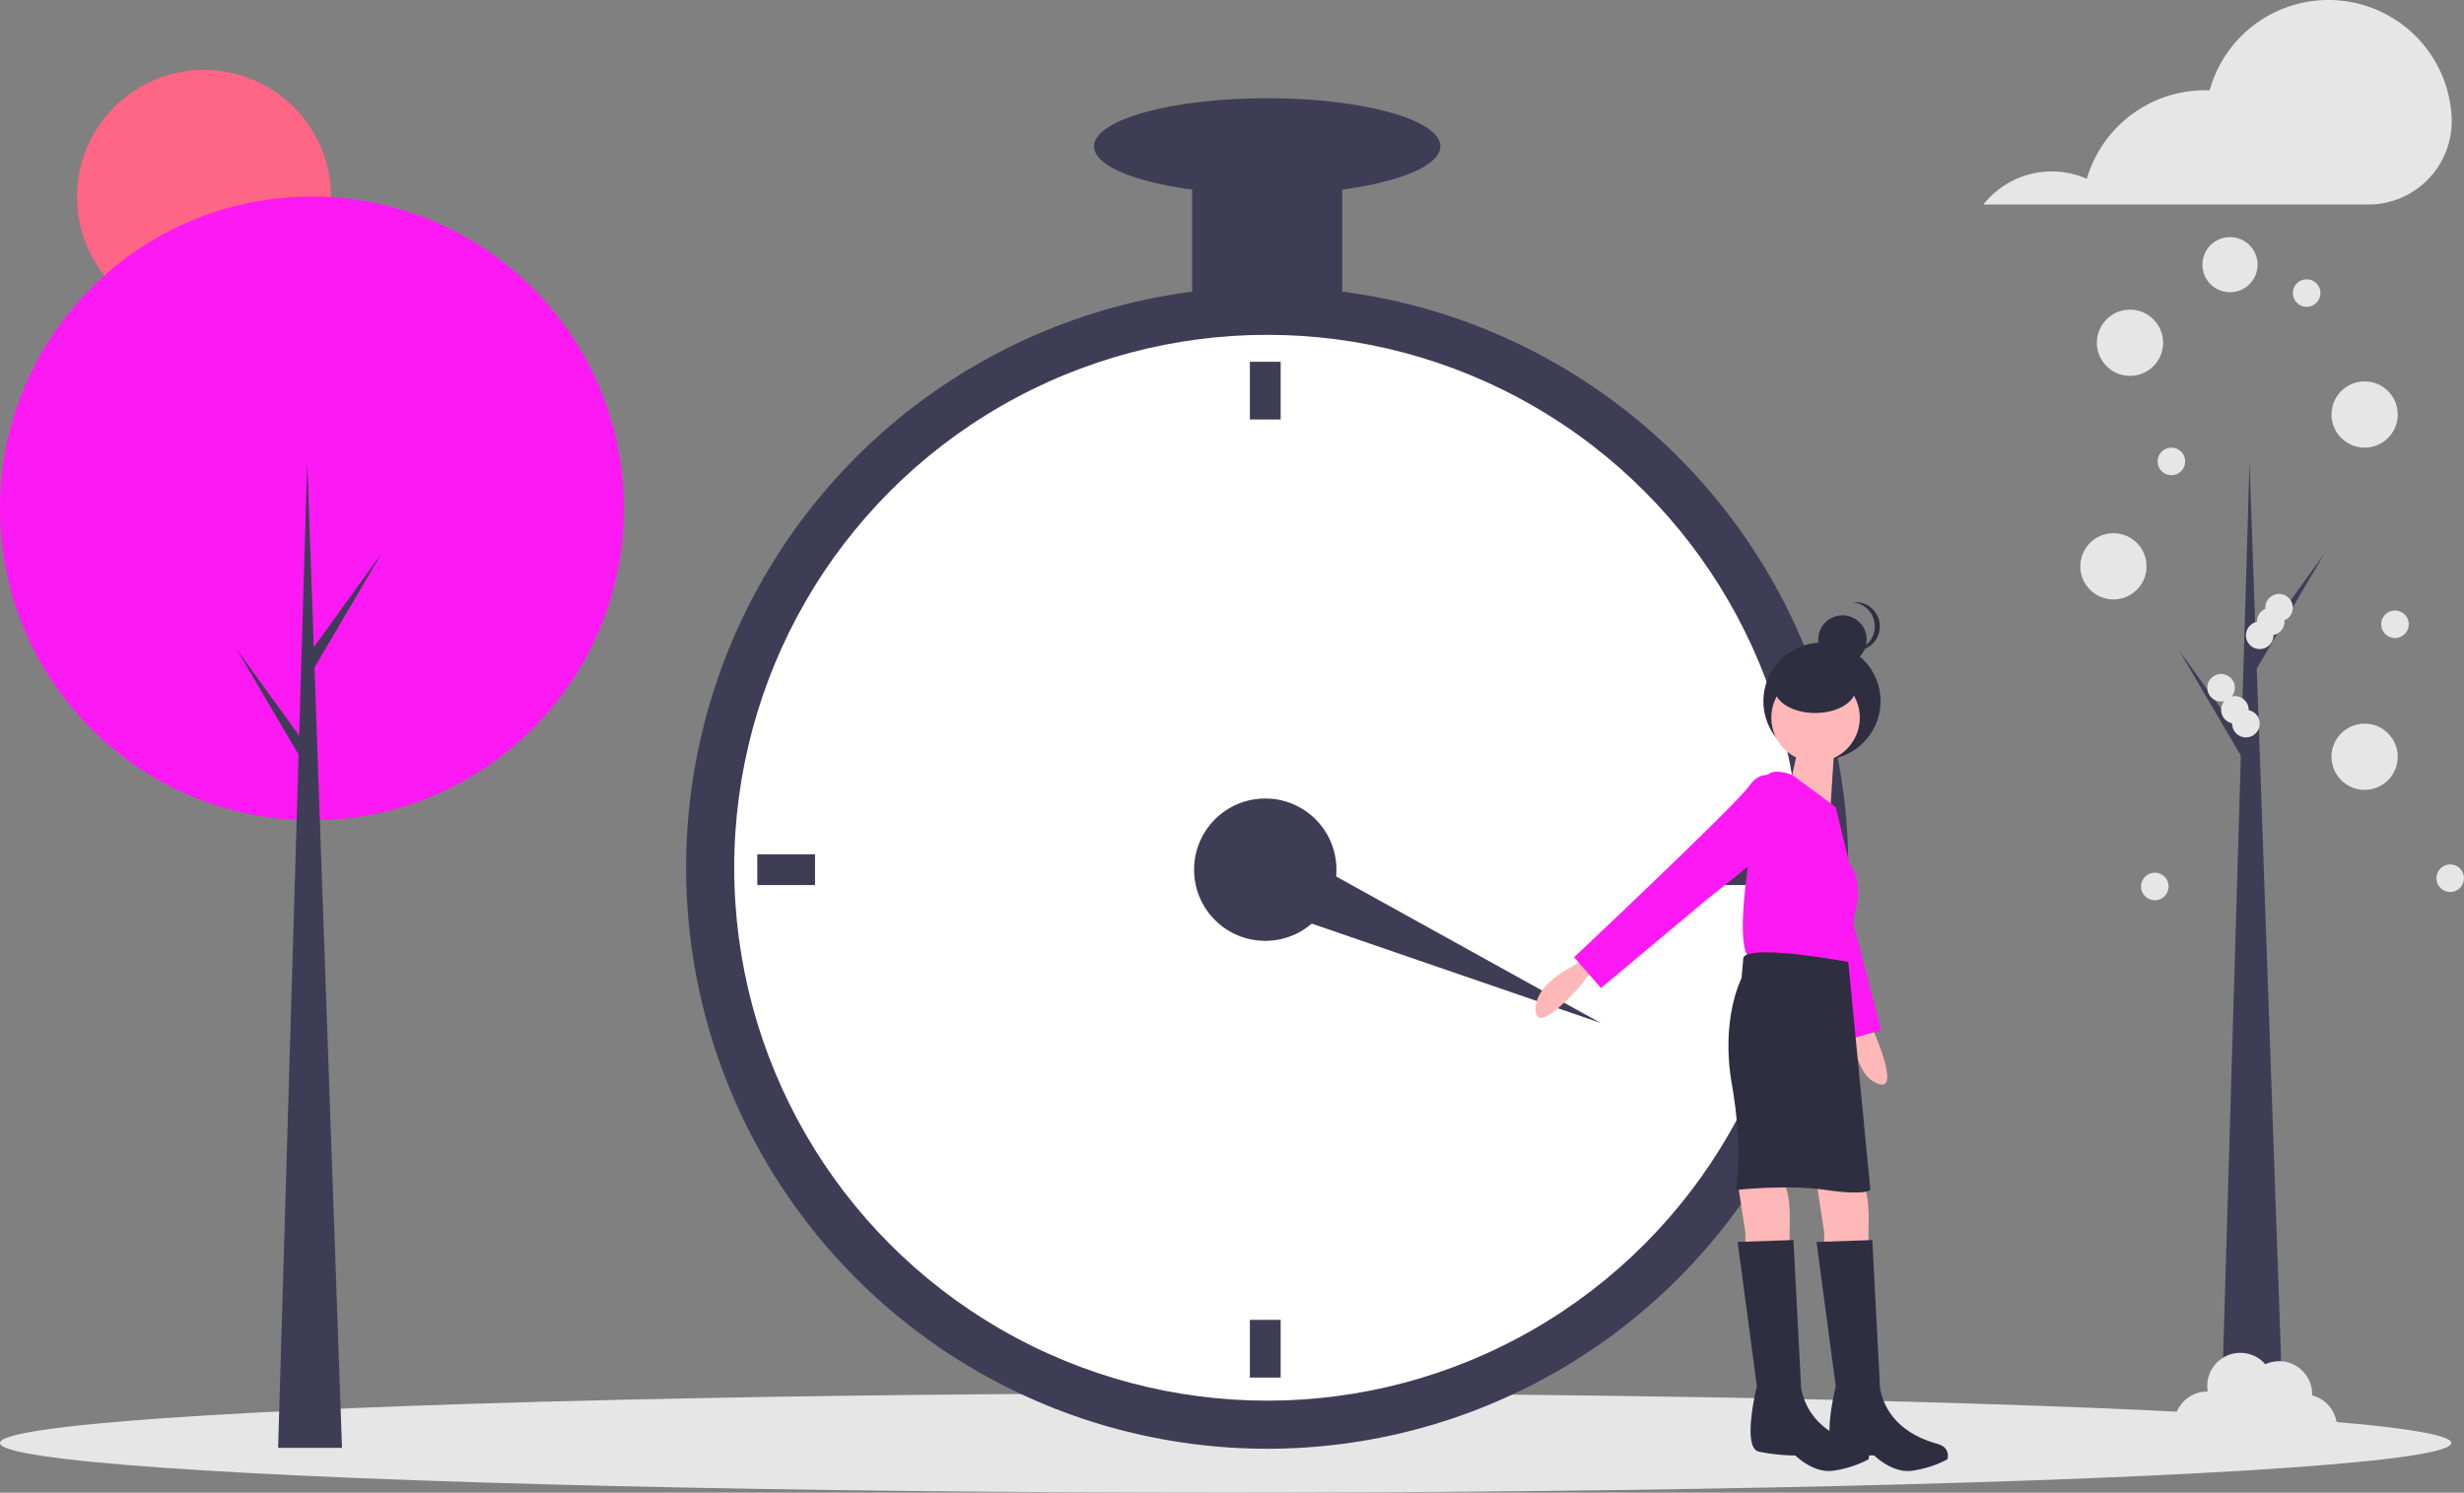 <svg xmlns="http://www.w3.org/2000/svg" id="a115e649-e6de-4a08-abb2-c2a69b6ac895" data-name="Layer 1" viewBox="0 0 892.614 540.802" class="injected-svg ClassicGrid__ImageFile-sc-td9pmq-4 fNAcXv grid_media" xmlns:xlink="http://www.w3.org/1999/xlink"><rect x="0" y="0" width="892.614" height="540.802" fill="#808080" stroke="none"/><title>season_change</title><circle cx="73.896" cy="71.33" r="46" fill="#ff6584"></circle><ellipse cx="444.003" cy="522.802" rx="444.003" ry="18" fill="#e6e6e6"></ellipse><circle cx="113" cy="184.219" r="113" fill="#fd19f4"></circle><polygon points="123.892 524.581 100.747 524.581 111.298 167.201 123.892 524.581" fill="#3f3d56"></polygon><polygon points="113.34 234.933 138.187 200.557 113 243.442 110.277 238.677 113.34 234.933" fill="#3f3d56"></polygon><polygon points="110.617 269.65 85.771 235.274 110.958 278.159 113.681 273.394 110.617 269.65" fill="#3f3d56"></polygon><polygon points="827.505 524.957 804.361 524.957 814.912 167.577 827.505 524.957" fill="#3f3d56"></polygon><polygon points="816.954 235.309 841.801 200.933 816.614 243.818 813.891 239.053 816.954 235.309" fill="#3f3d56"></polygon><polygon points="814.231 270.026 789.385 235.65 814.572 278.535 817.295 273.77 814.231 270.026" fill="#3f3d56"></polygon><circle cx="459.056" cy="314.393" r="210.504" fill="#3f3d56"></circle><circle cx="459.056" cy="314.393" r="193.078" fill="#fff"></circle><circle cx="458.359" cy="315.09" r="25.79" fill="#3f3d56"></circle><rect x="452.782" y="131.074" width="11.153" height="20.911" fill="#3f3d56"></rect><rect x="452.782" y="478.196" width="11.153" height="20.911" fill="#3f3d56"></rect><rect x="432.914" y="484.234" width="11.153" height="20.911" transform="translate(779.487 -123.4) rotate(90)" fill="#3f3d56"></rect><rect x="780.036" y="484.234" width="11.153" height="20.911" transform="translate(1126.609 -470.522) rotate(90)" fill="#3f3d56"></rect><polygon points="450.924 326.286 460.455 304.493 579.88 370.635 450.924 326.286" fill="#3f3d56"></polygon><rect x="431.871" y="53.006" width="54.368" height="62.733" fill="#3f3d56"></rect><ellipse cx="459.056" cy="53.006" rx="62.733" ry="17.426" fill="#3f3d56"></ellipse><path d="M730.198,531.283l-3.485,4.879s-16.032,18.82-16.729,9.758,11.85-15.335,11.85-15.335l6.97-4.182Z" transform="translate(-153.693 -179.599)" fill="#ffb8b8"></path><path d="M829.418,547.745l2.918,5.238s10.148,22.544,1.66,19.296-8.788-17.272-8.788-17.272l-.797-8.09Z" transform="translate(-153.693 -179.599)" fill="#ffb8b8"></path><circle cx="660.033" cy="254.042" r="21.224" fill="#2f2e41"></circle><path d="M811.751,607.957l2.788,18.123V631.656h16.032V624.686s.697-12.547-2.091-16.032S811.751,607.957,811.751,607.957Z" transform="translate(-153.693 -179.599)" fill="#ffb8b8"></path><path d="M783.173,607.957l2.788,18.123V631.656h16.032V624.686s.697-12.547-2.091-16.032S783.173,607.957,783.173,607.957Z" transform="translate(-153.693 -179.599)" fill="#ffb8b8"></path><path d="M793.961,462.384s-6.166,3.25-1.955,10.643,28.922,83.877,28.922,83.877l14.256-4.047-12.572-48.371-7.199-30.402Z" transform="translate(-153.693 -179.599)" fill="#fd19f4"></path><circle cx="657.71" cy="260.025" r="16.032" fill="#ffb8b8"></circle><path d="M818.722,442.063l-2.091,32.76L801.993,464.368s4.879-19.517,3.485-20.911Z" transform="translate(-153.693 -179.599)" fill="#ffb8b8"></path><path d="M818.722,472.036l-15.769-11.677s-7.233-2.961-9.324.525-12.547,55.066-6.97,64.824c0,0,29.972,6.273,36.246,2.788l2.788-18.123s3.485-11.153-2.091-18.123Z" transform="translate(-153.693 -179.599)" fill="#fd19f4"></path><path d="M797.811,461.58s-5.576-4.182-10.455,2.788-63.43,62.036-63.43,62.036l9.758,11.153,38.337-32.063,24.396-19.517Z" transform="translate(-153.693 -179.599)" fill="#fd19f4"></path><path d="M823.252,528.147s-34.503-6.622-37.988-1.743l-.697,7.667s-7.667,14.638-3.485,38.337,1.394,38.337,1.394,38.337,18.82-2.091,32.76,0,16.032,0,16.032,0Z" transform="translate(-153.693 -179.599)" fill="#2f2e41"></path><path d="M831.965,628.868l-20.214.697,6.97,52.277s-5.576,22.305.697,23.699a70.713,70.713,0,0,0,13.244,1.394s6.273,6.273,13.244,5.576a39.034,39.034,0,0,0,13.244-4.182s1.394-4.182-3.485-5.576-18.123-5.576-20.911-20.214Z" transform="translate(-153.693 -179.599)" fill="#2f2e41"></path><path d="M803.387,628.868l-20.214.697,6.97,52.277s-5.576,22.305.697,23.699a70.713,70.713,0,0,0,13.244,1.394s6.273,6.273,13.244,5.576a39.034,39.034,0,0,0,13.244-4.182s1.394-4.182-3.485-5.576S808.963,697.177,806.175,682.539Z" transform="translate(-153.693 -179.599)" fill="#2f2e41"></path><circle cx="667.458" cy="231.704" r="8.782" fill="#2f2e41"></circle><path d="M832.861,406.546a8.783,8.783,0,0,0-7.868-8.735,8.881,8.881,0,0,1,.915-.047,8.782,8.782,0,0,1,0,17.565,8.881,8.881,0,0,1-.915-.047A8.783,8.783,0,0,0,832.861,406.546Z" transform="translate(-153.693 -179.599)" fill="#2f2e41"></path><ellipse cx="657.565" cy="249.542" rx="14.637" ry="8.782" fill="#2f2e41"></ellipse><path d="M1041.813,221.75a44.677,44.677,0,0,0-87.657-9.419c-.541-.019-1.082-.041-1.628-.041a44.688,44.688,0,0,0-42.867,32.089,31.574,31.574,0,0,0-37.465,9.319h139.362a30.22,30.22,0,0,0,30.286-31.289Q1041.831,222.08,1041.813,221.75Z" transform="translate(-153.693 -179.599)" fill="#e6e6e6"></path><circle cx="771.614" cy="124.178" r="12" fill="#e6e6e6"></circle><circle cx="807.847" cy="95.886" r="9.992" fill="#e6e6e6"></circle><circle cx="856.614" cy="150.178" r="12" fill="#e6e6e6"></circle><circle cx="765.614" cy="205.178" r="12" fill="#e6e6e6"></circle><circle cx="856.614" cy="274.178" r="12" fill="#e6e6e6"></circle><path d="M991.287,685.165c.004-.13.02-.257.02-.388a11.982,11.982,0,0,0-16.987-10.905,11.968,11.968,0,0,0-20.832,9.914c-.061-.001-.12-.009-.181-.009a12,12,0,1,0,7.334,21.483,11.994,11.994,0,0,0,20.622,1.217,11.99,11.99,0,1,0,10.024-21.312Z" transform="translate(-153.693 -179.599)" fill="#e6e6e6"></path><circle cx="867.614" cy="226.178" r="5" fill="#e6e6e6"></circle><circle cx="835.614" cy="106.178" r="5" fill="#e6e6e6"></circle><circle cx="818.614" cy="230.178" r="5" fill="#e6e6e6"></circle><circle cx="822.614" cy="225.178" r="5" fill="#e6e6e6"></circle><circle cx="825.614" cy="220.178" r="5" fill="#e6e6e6"></circle><circle cx="813.614" cy="262.178" r="5" fill="#e6e6e6"></circle><circle cx="887.614" cy="318.178" r="5" fill="#e6e6e6"></circle><circle cx="780.614" cy="321.178" r="5" fill="#e6e6e6"></circle><circle cx="786.614" cy="167.178" r="5" fill="#e6e6e6"></circle><circle cx="809.614" cy="257.178" r="5" fill="#e6e6e6"></circle><circle cx="804.614" cy="249.178" r="5" fill="#e6e6e6"></circle></svg>